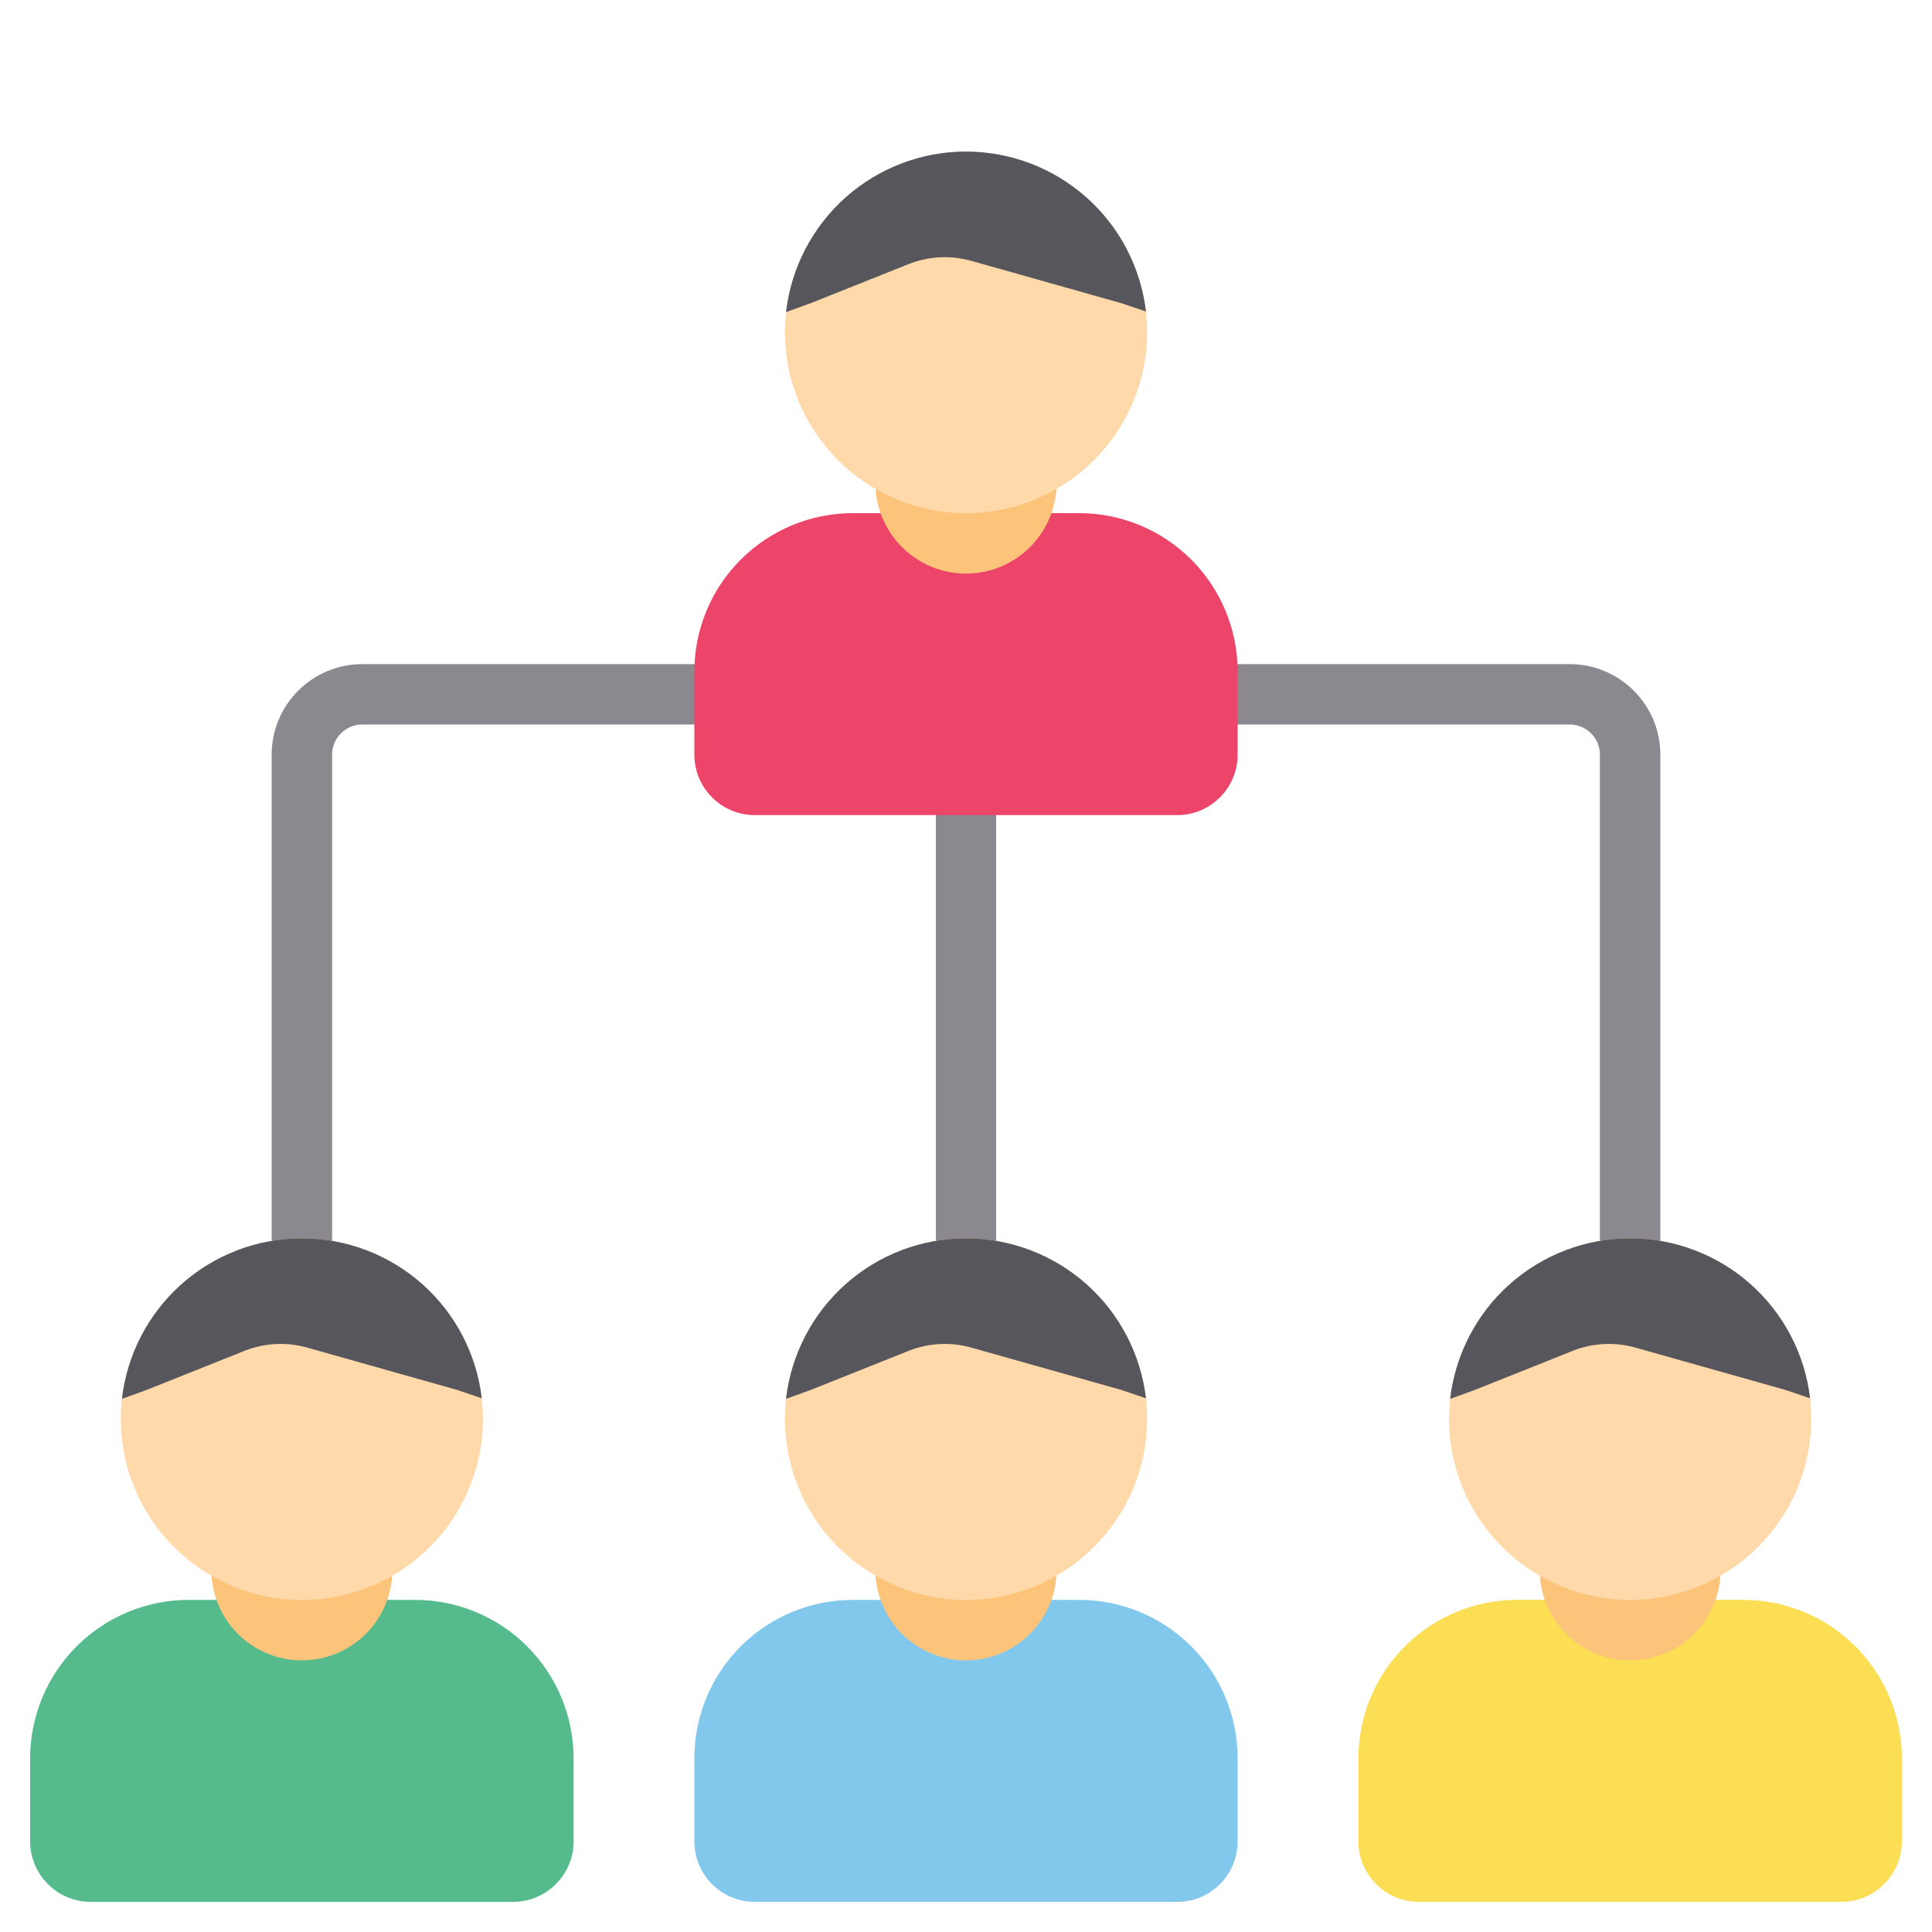 <svg width="20" height="20" viewBox="0 0 20 20" fill="none" xmlns="http://www.w3.org/2000/svg">
<path d="M16.875 13.125C16.792 13.125 16.713 13.092 16.654 13.034C16.595 12.975 16.562 12.895 16.562 12.812V7.812C16.562 7.73 16.53 7.65 16.471 7.592C16.412 7.533 16.333 7.5 16.25 7.5H12.812C12.73 7.5 12.65 7.467 12.591 7.408C12.533 7.35 12.5 7.27 12.5 7.188C12.5 7.105 12.533 7.025 12.591 6.967C12.65 6.908 12.73 6.875 12.812 6.875H16.25C16.499 6.875 16.737 6.974 16.913 7.15C17.089 7.325 17.188 7.564 17.188 7.812V12.812C17.188 12.895 17.155 12.975 17.096 13.034C17.037 13.092 16.958 13.125 16.875 13.125ZM3.125 13.125C3.042 13.125 2.963 13.092 2.904 13.034C2.845 12.975 2.812 12.895 2.812 12.812V7.812C2.812 7.564 2.911 7.325 3.087 7.15C3.263 6.974 3.501 6.875 3.75 6.875H7.188C7.27 6.875 7.35 6.908 7.408 6.967C7.467 7.025 7.5 7.105 7.5 7.188C7.5 7.27 7.467 7.35 7.408 7.408C7.35 7.467 7.27 7.5 7.188 7.5H3.75C3.667 7.5 3.588 7.533 3.529 7.592C3.47 7.65 3.438 7.73 3.438 7.812V12.812C3.438 12.895 3.405 12.975 3.346 13.034C3.287 13.092 3.208 13.125 3.125 13.125ZM10 13.125C9.917 13.125 9.838 13.092 9.779 13.034C9.72 12.975 9.688 12.895 9.688 12.812V8.438C9.688 8.355 9.72 8.275 9.779 8.217C9.838 8.158 9.917 8.125 10 8.125C10.083 8.125 10.162 8.158 10.221 8.217C10.28 8.275 10.312 8.355 10.312 8.438V12.812C10.312 12.895 10.28 12.975 10.221 13.034C10.162 13.092 10.083 13.125 10 13.125Z" fill="#8C8890"/>
<path d="M11.172 5.312C11.607 5.312 12.024 5.485 12.332 5.793C12.64 6.101 12.812 6.518 12.812 6.953V7.812C12.812 7.978 12.747 8.137 12.629 8.254C12.512 8.372 12.353 8.438 12.188 8.438H7.812C7.647 8.438 7.488 8.372 7.371 8.254C7.253 8.137 7.188 7.978 7.188 7.812V6.953C7.188 6.518 7.36 6.101 7.668 5.793C7.976 5.485 8.393 5.312 8.828 5.312H11.172Z" fill="#ED456A"/>
<path d="M10.938 4.688V5C10.938 5.249 10.839 5.487 10.663 5.663C10.487 5.839 10.249 5.938 10 5.938C9.751 5.938 9.513 5.839 9.337 5.663C9.161 5.487 9.062 5.249 9.062 5V4.688H10.938Z" fill="#FCC37A"/>
<path d="M11.875 3.438C11.875 3.935 11.678 4.412 11.326 4.763C10.974 5.115 10.497 5.313 10 5.313C9.503 5.313 9.026 5.115 8.674 4.763C8.323 4.412 8.125 3.935 8.125 3.438C8.125 3.369 8.131 3.3 8.137 3.231C8.19 2.774 8.408 2.353 8.751 2.046C9.094 1.74 9.537 1.57 9.997 1.569C10.457 1.569 10.901 1.737 11.245 2.042C11.589 2.347 11.809 2.768 11.863 3.225C11.869 3.294 11.875 3.369 11.875 3.438Z" fill="#FFD9AA"/>
<path d="M11.863 3.225L11.606 3.138L10.075 2.706C9.846 2.637 9.601 2.65 9.381 2.744L8.394 3.138L8.137 3.231C8.19 2.774 8.408 2.353 8.751 2.046C9.094 1.74 9.537 1.57 9.997 1.569C10.457 1.569 10.901 1.737 11.245 2.042C11.589 2.347 11.809 2.768 11.863 3.225Z" fill="#57565D"/>
<path d="M11.172 16.562C11.607 16.562 12.024 16.735 12.332 17.043C12.64 17.351 12.812 17.768 12.812 18.203V19.062C12.812 19.228 12.747 19.387 12.629 19.504C12.512 19.622 12.353 19.688 12.188 19.688H7.812C7.647 19.688 7.488 19.622 7.371 19.504C7.253 19.387 7.188 19.228 7.188 19.062V18.203C7.188 17.768 7.36 17.351 7.668 17.043C7.976 16.735 8.393 16.562 8.828 16.562H11.172Z" fill="#82C8EC"/>
<path d="M10.938 15.938V16.25C10.938 16.499 10.839 16.737 10.663 16.913C10.487 17.089 10.249 17.188 10 17.188C9.751 17.188 9.513 17.089 9.337 16.913C9.161 16.737 9.062 16.499 9.062 16.25V15.938H10.938Z" fill="#FCC37A"/>
<path d="M11.875 14.688C11.875 15.185 11.678 15.662 11.326 16.013C10.974 16.365 10.497 16.563 10 16.563C9.503 16.563 9.026 16.365 8.674 16.013C8.323 15.662 8.125 15.185 8.125 14.688C8.125 14.619 8.131 14.55 8.137 14.481C8.19 14.024 8.408 13.603 8.751 13.296C9.094 12.99 9.537 12.82 9.997 12.819C10.457 12.819 10.901 12.987 11.245 13.292C11.589 13.597 11.809 14.018 11.863 14.475C11.869 14.544 11.875 14.619 11.875 14.688Z" fill="#FFD9AA"/>
<path d="M11.863 14.475L11.606 14.388L10.075 13.956C9.846 13.887 9.601 13.9 9.381 13.994L8.394 14.388L8.137 14.481C8.19 14.024 8.408 13.603 8.751 13.296C9.094 12.99 9.537 12.82 9.997 12.819C10.457 12.819 10.901 12.987 11.245 13.292C11.589 13.597 11.809 14.018 11.863 14.475Z" fill="#57565D"/>
<path d="M18.047 16.562C18.482 16.562 18.899 16.735 19.207 17.043C19.515 17.351 19.688 17.768 19.688 18.203V19.062C19.688 19.228 19.622 19.387 19.504 19.504C19.387 19.622 19.228 19.688 19.062 19.688H14.688C14.522 19.688 14.363 19.622 14.246 19.504C14.128 19.387 14.062 19.228 14.062 19.062V18.203C14.062 17.768 14.235 17.351 14.543 17.043C14.851 16.735 15.268 16.562 15.703 16.562H18.047Z" fill="#FBDE53"/>
<path d="M17.812 15.938V16.25C17.812 16.499 17.714 16.737 17.538 16.913C17.362 17.089 17.124 17.188 16.875 17.188C16.626 17.188 16.388 17.089 16.212 16.913C16.036 16.737 15.938 16.499 15.938 16.25V15.938H17.812Z" fill="#FCC37A"/>
<path d="M18.75 14.688C18.75 15.185 18.552 15.662 18.201 16.013C17.849 16.365 17.372 16.563 16.875 16.563C16.378 16.563 15.901 16.365 15.549 16.013C15.197 15.662 15 15.185 15 14.688C15 14.619 15.006 14.55 15.012 14.481C15.065 14.024 15.283 13.603 15.626 13.296C15.969 12.99 16.412 12.82 16.872 12.819C17.332 12.819 17.776 12.987 18.12 13.292C18.464 13.597 18.684 14.018 18.738 14.475C18.744 14.544 18.75 14.619 18.75 14.688Z" fill="#FFD9AA"/>
<path d="M18.738 14.475L18.481 14.388L16.95 13.956C16.721 13.887 16.476 13.9 16.256 13.994L15.269 14.388L15.012 14.481C15.065 14.024 15.283 13.603 15.626 13.296C15.969 12.99 16.412 12.82 16.872 12.819C17.332 12.819 17.776 12.987 18.12 13.292C18.464 13.597 18.684 14.018 18.738 14.475Z" fill="#57565D"/>
<path d="M4.297 16.562C4.732 16.562 5.149 16.735 5.457 17.043C5.765 17.351 5.938 17.768 5.938 18.203V19.062C5.938 19.228 5.872 19.387 5.754 19.504C5.637 19.622 5.478 19.688 5.312 19.688H0.938C0.772 19.688 0.613 19.622 0.496 19.504C0.378 19.387 0.312 19.228 0.312 19.062V18.203C0.312 17.768 0.485 17.351 0.793 17.043C1.101 16.735 1.518 16.562 1.953 16.562H4.297Z" fill="#55BB8C"/>
<path d="M4.062 15.938V16.25C4.062 16.499 3.964 16.737 3.788 16.913C3.612 17.089 3.374 17.188 3.125 17.188C2.876 17.188 2.638 17.089 2.462 16.913C2.286 16.737 2.188 16.499 2.188 16.25V15.938H4.062Z" fill="#FCC37A"/>
<path d="M5 14.688C5 15.185 4.802 15.662 4.451 16.013C4.099 16.365 3.622 16.563 3.125 16.563C2.628 16.563 2.151 16.365 1.799 16.013C1.448 15.662 1.25 15.185 1.25 14.688C1.25 14.619 1.256 14.55 1.262 14.481C1.315 14.024 1.533 13.603 1.876 13.296C2.219 12.99 2.662 12.82 3.122 12.819C3.582 12.819 4.026 12.987 4.37 13.292C4.714 13.597 4.934 14.018 4.987 14.475C4.994 14.544 5 14.619 5 14.688Z" fill="#FFD9AA"/>
<path d="M4.987 14.475L4.731 14.388L3.2 13.956C2.971 13.887 2.726 13.9 2.506 13.994L1.519 14.388L1.262 14.481C1.315 14.024 1.533 13.603 1.876 13.296C2.219 12.99 2.662 12.82 3.122 12.819C3.582 12.819 4.026 12.987 4.37 13.292C4.714 13.597 4.934 14.018 4.987 14.475Z" fill="#57565D"/>
</svg>
